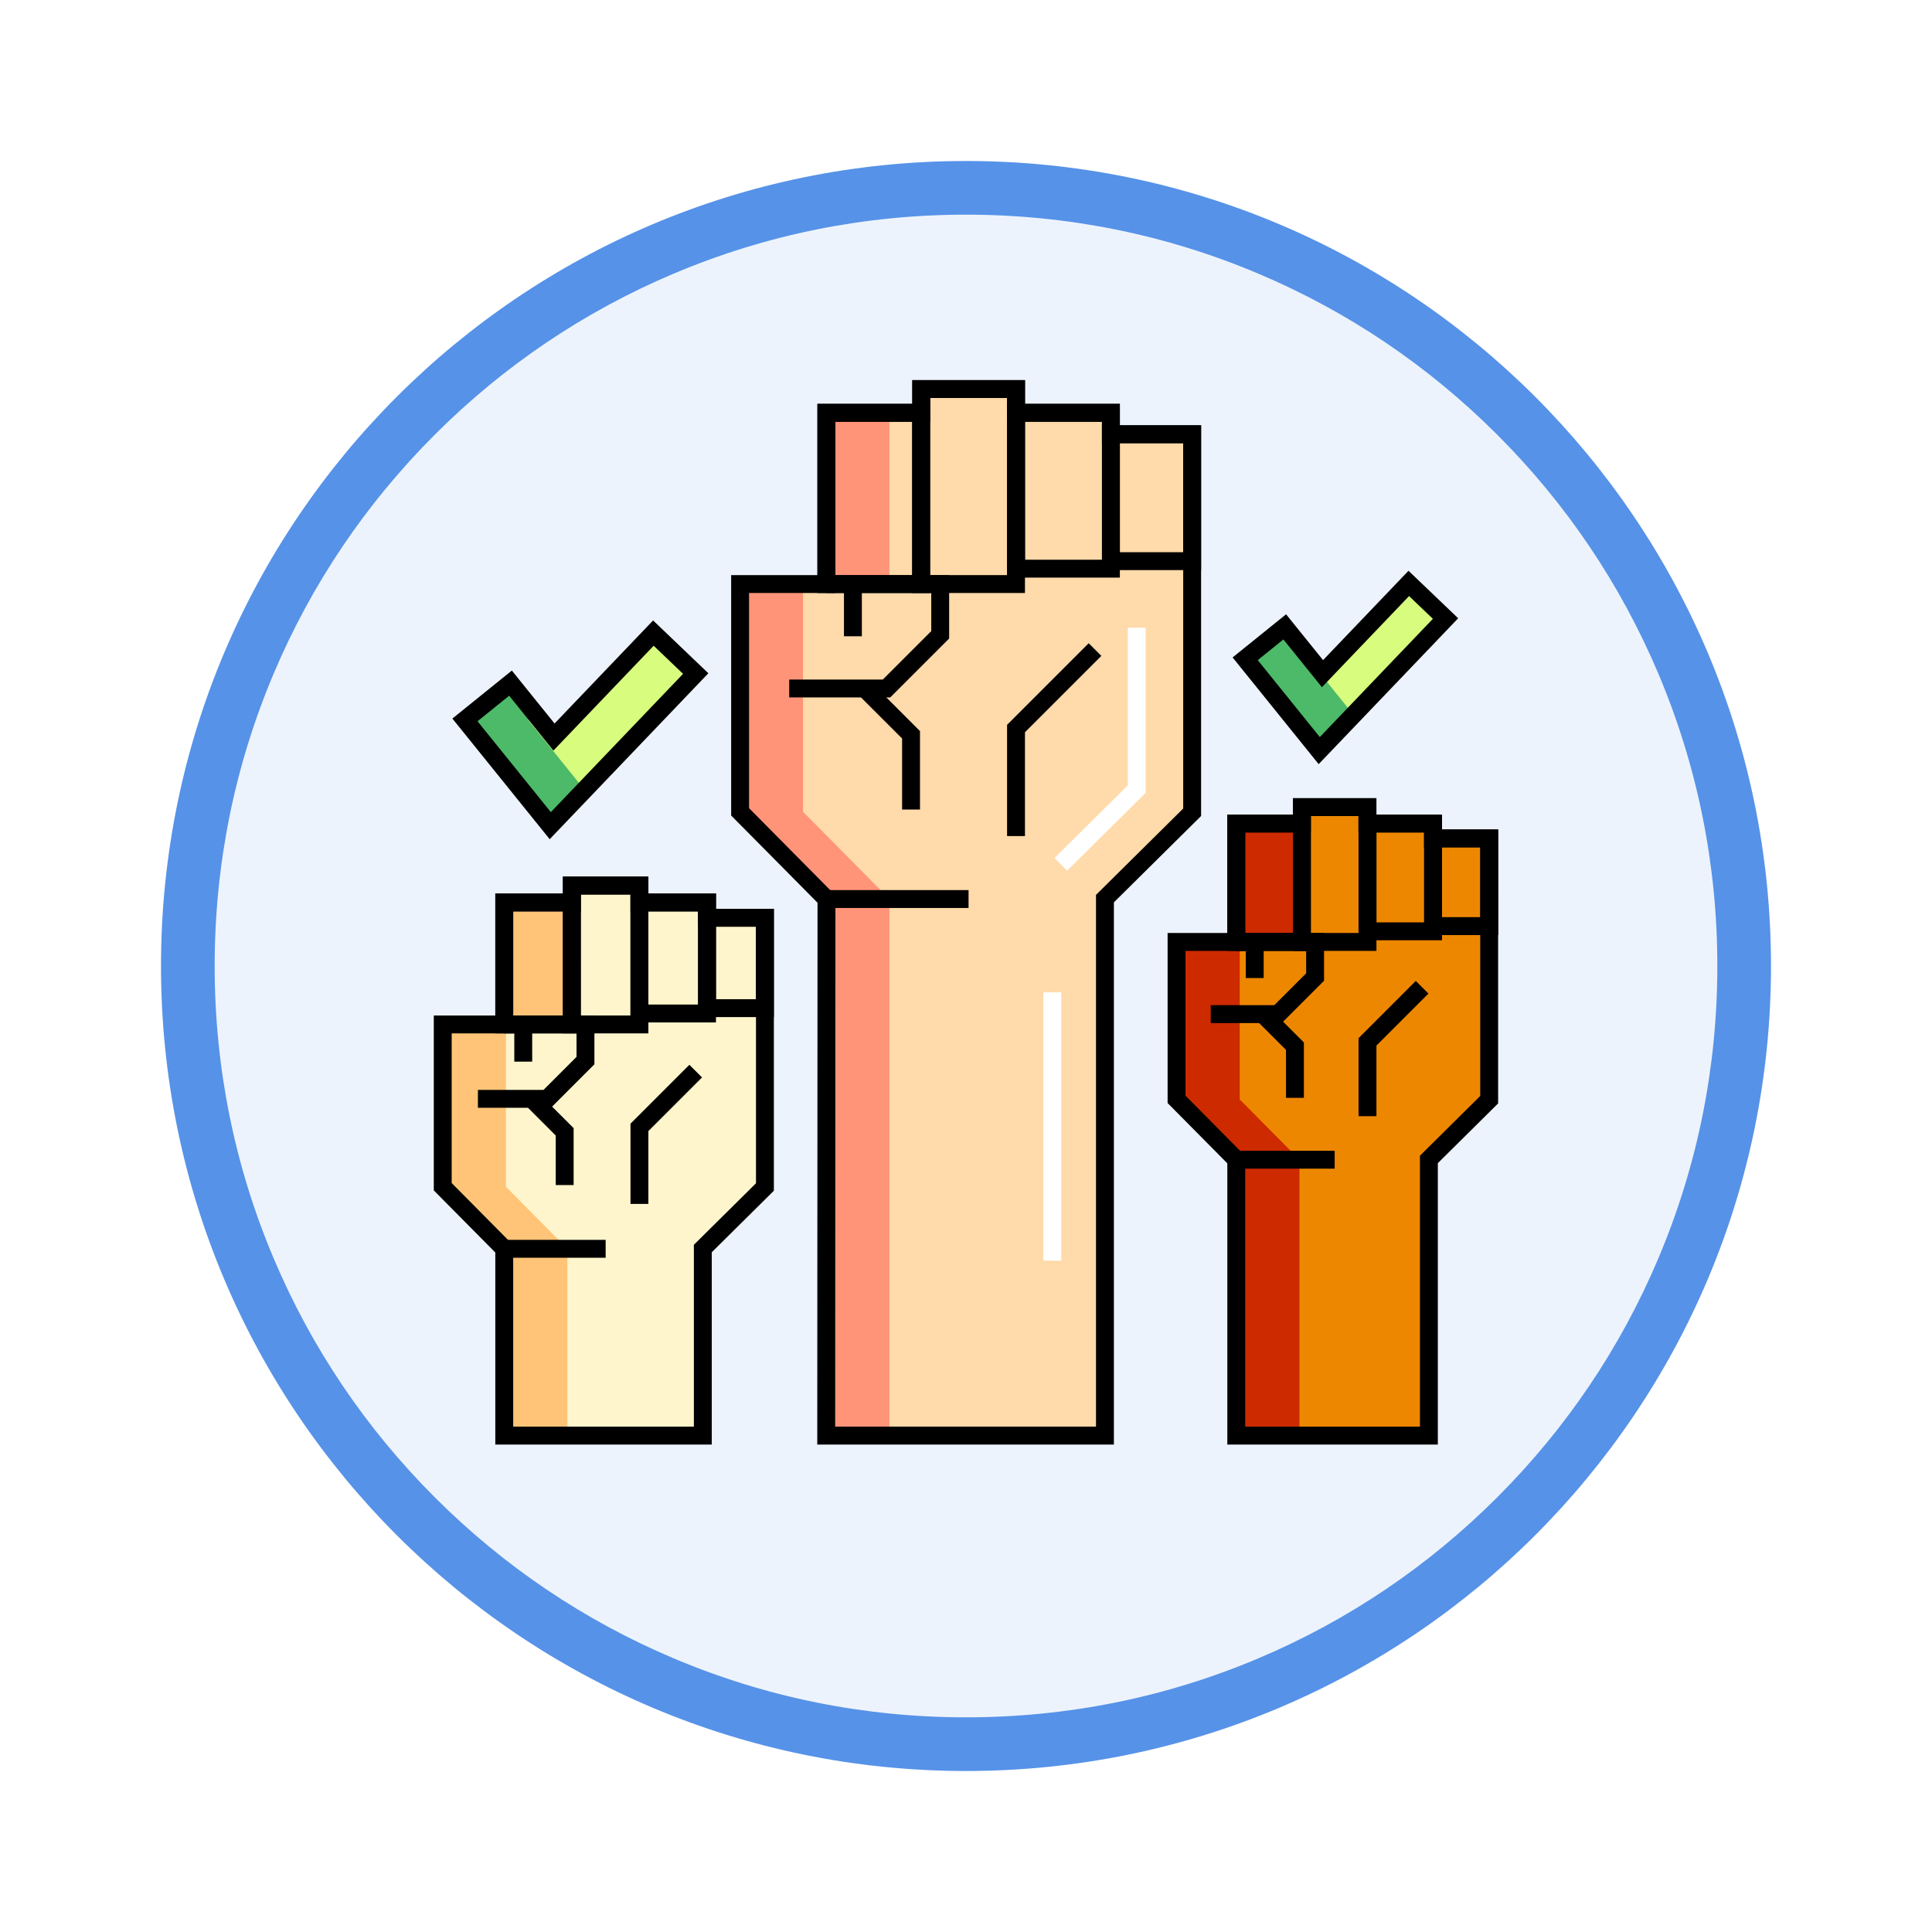 <svg xmlns="http://www.w3.org/2000/svg" xmlns:xlink="http://www.w3.org/1999/xlink" width="108" height="108" viewBox="0 0 108 108">
  <defs>
    <filter id="Trazado_904820" x="0" y="0" width="108" height="108" filterUnits="userSpaceOnUse">
      <feOffset dy="3" input="SourceAlpha"/>
      <feGaussianBlur stdDeviation="3" result="blur"/>
      <feFlood flood-opacity="0.161"/>
      <feComposite operator="in" in2="blur"/>
      <feComposite in="SourceGraphic"/>
    </filter>
    <clipPath id="clip-path">
      <path id="path10645" d="M0-682.665H60.268V-622.4H0Z" transform="translate(0 682.665)"/>
    </clipPath>
  </defs>
  <g id="Grupo_1201662" data-name="Grupo 1201662" transform="translate(9 6)">
    <g id="Grupo_1173585" data-name="Grupo 1173585" transform="translate(0 0)">
      <g id="Grupo_1173428" data-name="Grupo 1173428">
        <g id="Grupo_1171958" data-name="Grupo 1171958">
          <g id="Grupo_1167341" data-name="Grupo 1167341">
            <g id="Grupo_1166792" data-name="Grupo 1166792">
              <g transform="matrix(1, 0, 0, 1, -9, -6)" filter="url(#Trazado_904820)">
                <g id="Trazado_904820-2" data-name="Trazado 904820" transform="translate(9 6)" fill="#edf3fc">
                  <path d="M 45 88.5 C 39.127 88.5 33.43 87.35 28.068 85.082 C 22.889 82.891 18.236 79.755 14.241 75.759 C 10.245 71.764 7.109 67.111 4.918 61.932 C 2.65 56.57 1.5 50.873 1.5 45 C 1.5 39.127 2.65 33.43 4.918 28.068 C 7.109 22.889 10.245 18.236 14.241 14.241 C 18.236 10.245 22.889 7.109 28.068 4.918 C 33.43 2.65 39.127 1.5 45 1.5 C 50.873 1.5 56.57 2.65 61.932 4.918 C 67.111 7.109 71.764 10.245 75.759 14.241 C 79.755 18.236 82.891 22.889 85.082 28.068 C 87.35 33.43 88.5 39.127 88.5 45 C 88.5 50.873 87.35 56.57 85.082 61.932 C 82.891 67.111 79.755 71.764 75.759 75.759 C 71.764 79.755 67.111 82.891 61.932 85.082 C 56.57 87.35 50.873 88.5 45 88.5 Z" stroke="none"/>
                  <path d="M 45 3 C 39.329 3 33.829 4.11 28.653 6.299 C 23.652 8.415 19.16 11.443 15.302 15.302 C 11.443 19.16 8.415 23.652 6.299 28.653 C 4.11 33.829 3 39.329 3 45 C 3 50.671 4.11 56.171 6.299 61.347 C 8.415 66.348 11.443 70.84 15.302 74.698 C 19.16 78.557 23.652 81.585 28.653 83.701 C 33.829 85.89 39.329 87 45 87 C 50.671 87 56.171 85.89 61.347 83.701 C 66.348 81.585 70.84 78.557 74.698 74.698 C 78.557 70.84 81.585 66.348 83.701 61.347 C 85.89 56.171 87 50.671 87 45 C 87 39.329 85.89 33.829 83.701 28.653 C 81.585 23.652 78.557 19.16 74.698 15.302 C 70.84 11.443 66.348 8.415 61.347 6.299 C 56.171 4.11 50.671 3 45 3 M 45 -7.62939453125e-06 C 69.853 -7.62939453125e-06 90 20.147 90 45 C 90 69.853 69.853 90 45 90 C 20.147 90 -7.62939453125e-06 69.853 -7.62939453125e-06 45 C -7.62939453125e-06 20.147 20.147 -7.62939453125e-06 45 -7.62939453125e-06 Z" stroke="none" fill="#5692e8"/>
                </g>
              </g>
            </g>
          </g>
        </g>
      </g>
    </g>
    <g id="g10569" transform="translate(14.866 697.531)">
      <g id="g10571" transform="translate(17.492 -681.782)">
        <path id="path10573" d="M-49.857-604.163h15.581V-634.18l4.875-4.828v-21.131h-4.542v-1.2h-5.3v-1.327h-5.3v1.327h-5.3v9.574h-4.828v12.733l4.828,4.875Z" transform="translate(54.685 662.665)" fill="#ffdaaa"/>
      </g>
      <g id="g10575" transform="translate(0.883 -654.028)">
        <path id="path10577" d="M-35.513-317.542h11.1V-328l3.472-3.439V-346.49h-3.235v-.854h-3.779v-.945h-3.779v.945h-3.779v6.819h-3.439v9.07l3.439,3.472Z" transform="translate(38.952 348.29)" fill="#fff5cc"/>
      </g>
      <g id="g10579" transform="translate(41.905 -658.411)">
        <path id="path10581" d="M-34.468-362.809H-23.7v-15.439l3.37-3.338v-14.609h-3.14v-.829h-3.668v-.917H-30.8v.917h-3.668v6.619h-3.338v8.8l3.338,3.37Z" transform="translate(37.805 397.94)" fill="#ee8700"/>
      </g>
      <path id="path10583" d="M318.215-661.765h-5.3v-10.9h5.3Z" transform="translate(-285.285 -9.117)" fill="#ffdaaa"/>
      <g id="g10585" transform="translate(32.93 -680.456)">
        <path id="path10587" d="M-54.786,0V8.714h-5.3V0Z" transform="translate(60.091)" fill="#ffdaaa"/>
      </g>
      <path id="path10589" d="M437.63-636.955h-4.542v-7.094h4.542Z" transform="translate(-394.854 -35.207)" fill="#ffdaaa"/>
      <path id="path10591" d="M258.124-657.638h-5.3v9.574h5.3Z" transform="translate(-230.5 -22.817)" fill="#ffdaaa"/>
      <path id="path10593" d="M95.532-350.526H91.753v-7.764h3.779Z" transform="translate(-83.653 -295.738)" fill="#fff5cc"/>
      <path id="path10595" d="M138.334-341.379h-3.779v-6.207h3.779Z" transform="translate(-122.677 -305.497)" fill="#fff5cc"/>
      <path id="path10597" d="M180.593-332.854h-3.235v-5.053h3.235Z" transform="translate(-161.7 -314.321)" fill="#fff5cc"/>
      <path id="path10599" d="M52.729-347.586H48.951v6.819h3.779Z" transform="translate(-44.629 -305.497)" fill="#fff5cc"/>
      <path id="path10601" d="M557.682-400.406h-3.668v-7.536h3.668Z" transform="translate(-505.104 -250.47)" fill="#ee8700"/>
      <path id="path10603" d="M599.226-391.528h-3.668v-6.024h3.668Z" transform="translate(-542.981 -259.942)" fill="#ee8700"/>
      <path id="path10605" d="M640.241-383.252H637.1v-4.9h3.14Z" transform="translate(-580.856 -268.508)" fill="#ee8700"/>
      <path id="path10607" d="M516.138-397.552h-3.668v6.619h3.668Z" transform="translate(-467.228 -259.942)" fill="#ee8700"/>
      <g id="g10609" transform="translate(45.74 -670.918)">
        <path id="path10611" d="M-42.756-96.523l-4.14-5.133,2.212-1.784,2.11,2.616,4.824-5.045,2.054,1.964Z" transform="translate(46.896 105.869)" fill="#d7fc7e"/>
      </g>
      <g id="g10613" transform="translate(2.125 -668.142)">
        <path id="path10615" d="M-49.246-111.174l-4.769-5.912,2.547-2.055,2.43,3.013,5.557-5.811,2.366,2.262Z" transform="translate(54.015 121.94)" fill="#d7fc7e"/>
      </g>
      <path id="path10617" d="M52.729-347.586H48.951v6.819h3.779Z" transform="translate(-44.629 -305.497)" fill="#ffc477"/>
      <g id="g10619" transform="translate(17.492 -670.882)">
        <path id="path10621" d="M-36.469-131.5V-144.23H-40V-131.5l4.828,4.875v29.994h3.531v-29.994Z" transform="translate(40 144.23)" fill="#ff9478"/>
      </g>
      <path id="path10623" d="M256.351-657.638h-3.531v9.574h3.531Z" transform="translate(-230.5 -22.817)" fill="#ff9478"/>
      <g id="g10625" transform="translate(0.883 -653.083)">
        <path id="path10627" d="M-36.469-164.088v-9.07h3.439v-6.819h-3.531v6.819H-40v9.07l3.439,3.473v10.442h3.531v-10.442Z" transform="translate(40 179.977)" fill="#ffc477"/>
      </g>
      <g id="g10629" transform="translate(41.905 -657.494)">
        <path id="path10631" d="M-36.469-159.264v-8.8h3.338v-6.619h-3.531v6.619H-40v8.8l3.338,3.37v15.422h3.531v-15.422Z" transform="translate(40 174.686)" fill="#cd2a00"/>
      </g>
      <g id="g10633" transform="translate(45.74 -668.488)">
        <path id="path10635" d="M-36.469-18.421l.072-.058-1.392-1.726L-40-18.421l4.14,5.133,1.916-2Z" transform="translate(40 20.205)" fill="#4cba68"/>
      </g>
      <g id="g10637" transform="translate(2.125 -665.343)">
        <path id="path10639" d="M-36.469-21.217l.408-.329-1.392-1.726L-40-21.217l4.769,5.912,1.916-2Z" transform="translate(40 23.272)" fill="#4cba68"/>
      </g>
      <g id="g10641" transform="translate(0 -682.665)">
        <g id="g10643" clip-path="url(#clip-path)">
          <path id="path10649" d="M318.215-661.765h-5.3v-10.9h5.3Z" transform="translate(-285.285 673.548)" fill="none" stroke="#000" stroke-miterlimit="10" stroke-width="1"/>
          <g id="g10651" transform="translate(32.93 2.209)">
            <path id="path10653" d="M-54.786,0V8.714h-5.3V0Z" transform="translate(60.091)" fill="none" stroke="#000" stroke-miterlimit="10" stroke-width="1"/>
          </g>
          <g id="g10655" transform="translate(20.252 11.783)">
            <path id="path10657" d="M-21.354,0h6.373V2.837l-3,3h-5.441" transform="translate(23.421)" fill="none" stroke="#000" stroke-miterlimit="10" stroke-width="1"/>
          </g>
          <g id="g10659" transform="translate(24.472 17.62)">
            <path id="path10661" d="M0,0,2.59,2.59V6.768" fill="none" stroke="#000" stroke-miterlimit="10" stroke-width="1"/>
          </g>
          <path id="path10663" d="M437.63-636.955h-4.542v-7.094h4.542Z" transform="translate(-394.854 647.458)" fill="none" stroke="#000" stroke-miterlimit="10" stroke-width="1"/>
          <path id="path10665" d="M258.124-657.638h-5.3v9.574h5.3Z" transform="translate(-230.5 659.848)" fill="none" stroke="#000" stroke-miterlimit="10" stroke-width="1"/>
          <g id="g10667" transform="translate(32.93 15.445)">
            <path id="path10669" d="M0-107.659v-6.009l4.416-4.416" transform="translate(0 118.084)" fill="none" stroke="#000" stroke-miterlimit="10" stroke-width="1"/>
          </g>
          <g id="g10671" transform="translate(23.812 11.783)">
            <path id="path10673" d="M0-30.141V-33.06" transform="translate(0 33.06)" fill="none" stroke="#000" stroke-miterlimit="10" stroke-width="1"/>
          </g>
          <g id="g10675" transform="translate(22.32 29.391)">
            <path id="path10677" d="M0,0H7.957" fill="none" stroke="#000" stroke-miterlimit="10" stroke-width="1"/>
          </g>
          <g id="g10679" transform="translate(17.492 0.883)">
            <path id="path10681" d="M-49.857-604.163h15.581V-634.18l4.875-4.828v-21.131h-4.542v-1.2h-5.3v-1.327h-5.3v1.327h-5.3v9.574h-4.828v12.733l4.828,4.875Z" transform="translate(54.685 662.665)" fill="none" stroke="#000" stroke-miterlimit="10" stroke-width="1"/>
          </g>
          <g id="g10683" transform="translate(34.802 14.221)">
            <path id="path10685" d="M-50.347,0V9.026l-4.875,4.828" transform="translate(55.223)" fill="none" stroke="#fff" stroke-miterlimit="10" stroke-width="1" stroke-dasharray="15 10 15 10 350"/>
          </g>
          <path id="path10687" d="M95.532-350.526H91.753v-7.764h3.779Z" transform="translate(-83.653 386.927)" fill="none" stroke="#000" stroke-miterlimit="10" stroke-width="1"/>
          <path id="path10689" d="M138.334-341.379h-3.779v-6.207h3.779Z" transform="translate(-122.677 377.168)" fill="none" stroke="#000" stroke-miterlimit="10" stroke-width="1"/>
          <g id="g10691" transform="translate(2.849 36.401)">
            <path id="path10693" d="M-15.21,0h4.54V2.021l-2.137,2.137h-3.875" transform="translate(16.683)" fill="none" stroke="#000" stroke-miterlimit="10" stroke-width="1"/>
          </g>
          <g id="g10695" transform="translate(5.855 40.559)">
            <path id="path10697" d="M0,0,1.845,1.845V4.821" fill="none" stroke="#000" stroke-miterlimit="10" stroke-width="1"/>
          </g>
          <path id="path10699" d="M180.593-332.854h-3.235v-5.053h3.235Z" transform="translate(-161.7 368.344)" fill="none" stroke="#000" stroke-miterlimit="10" stroke-width="1"/>
          <path id="path10701" d="M52.729-347.586H48.951v6.819h3.779Z" transform="translate(-44.629 377.168)" fill="none" stroke="#000" stroke-miterlimit="10" stroke-width="1"/>
          <g id="g10703" transform="translate(11.879 39.01)">
            <path id="path10705" d="M0-76.685v-4.28L3.145-84.11" transform="translate(0 84.11)" fill="none" stroke="#000" stroke-miterlimit="10" stroke-width="1"/>
          </g>
          <g id="g10707" transform="translate(5.384 36.401)">
            <path id="path10709" d="M0-21.47v-2.079" transform="translate(0 23.549)" fill="none" stroke="#000" stroke-miterlimit="10" stroke-width="1"/>
          </g>
          <g id="g10711" transform="translate(4.322 48.943)">
            <path id="path10713" d="M0,0H5.668" fill="none" stroke="#000" stroke-miterlimit="10" stroke-width="1"/>
          </g>
          <g id="g10715" transform="translate(0.883 28.637)">
            <path id="path10717" d="M-35.513-317.542h11.1V-328l3.472-3.439V-346.49h-3.235v-.854h-3.779v-.945h-3.779v.945h-3.779v6.819h-3.439v9.07l3.439,3.472Z" transform="translate(38.952 348.29)" fill="none" stroke="#000" stroke-miterlimit="10" stroke-width="1"/>
          </g>
          <path id="path10719" d="M557.682-400.406h-3.668v-7.536h3.668Z" transform="translate(-505.104 432.195)" fill="none" stroke="#000" stroke-miterlimit="10" stroke-width="1"/>
          <path id="path10721" d="M599.226-391.528h-3.668v-6.024h3.668Z" transform="translate(-542.981 422.723)" fill="none" stroke="#000" stroke-miterlimit="10" stroke-width="1"/>
          <g id="g10723" transform="translate(43.813 31.789)">
            <path id="path10725" d="M-14.762,0h4.406V1.961l-2.074,2.074h-3.761" transform="translate(16.192)" fill="none" stroke="#000" stroke-miterlimit="10" stroke-width="1"/>
          </g>
          <g id="g10727" transform="translate(46.731 35.825)">
            <path id="path10729" d="M0,0,1.791,1.791V4.679" fill="none" stroke="#000" stroke-miterlimit="10" stroke-width="1"/>
          </g>
          <path id="path10731" d="M640.241-383.252H637.1v-4.9h3.14Z" transform="translate(-580.856 414.157)" fill="none" stroke="#000" stroke-miterlimit="10" stroke-width="1"/>
          <path id="path10733" d="M516.138-397.552h-3.668v6.619h3.668Z" transform="translate(-467.228 422.723)" fill="none" stroke="#000" stroke-miterlimit="10" stroke-width="1"/>
          <g id="g10735" transform="translate(52.578 34.321)">
            <path id="path10737" d="M0-74.43v-4.154l3.053-3.053" transform="translate(0 81.637)" fill="none" stroke="#000" stroke-miterlimit="10" stroke-width="1"/>
          </g>
          <g id="g10739" transform="translate(46.274 31.789)">
            <path id="path10741" d="M0-20.838v-2.018" transform="translate(0 22.856)" fill="none" stroke="#000" stroke-miterlimit="10" stroke-width="1"/>
          </g>
          <g id="g10743" transform="translate(45.243 43.963)">
            <path id="path10745" d="M0,0H5.5" fill="none" stroke="#000" stroke-miterlimit="10" stroke-width="1"/>
          </g>
          <g id="g10747" transform="translate(41.905 24.254)">
            <path id="path10749" d="M-34.468-362.809H-23.7v-15.439l3.37-3.338v-14.609h-3.14v-.829h-3.668v-.917H-30.8v.917h-3.668v6.619h-3.338v8.8l3.338,3.37Z" transform="translate(37.805 397.94)" fill="none" stroke="#000" stroke-miterlimit="10" stroke-width="1"/>
          </g>
          <g id="g10751" transform="translate(34.958 34.607)">
            <path id="path10753" d="M0,0V21.835" fill="none" stroke="#fff" stroke-miterlimit="10" stroke-width="1" stroke-dasharray="15 10 15 10 350"/>
          </g>
          <g id="g10755" transform="translate(45.74 11.747)">
            <path id="path10757" d="M-42.756-96.523l-4.14-5.133,2.212-1.784,2.11,2.616,4.824-5.045,2.054,1.964Z" transform="translate(46.896 105.869)" fill="none" stroke="#000" stroke-miterlimit="10" stroke-width="1"/>
          </g>
          <g id="g10759" transform="translate(2.125 14.523)">
            <path id="path10761" d="M-49.246-111.174l-4.769-5.912,2.547-2.055,2.43,3.013,5.557-5.811,2.366,2.262Z" transform="translate(54.015 121.94)" fill="none" stroke="#000" stroke-miterlimit="10" stroke-width="1"/>
          </g>
        </g>
      </g>
    </g>
  </g>
</svg>
